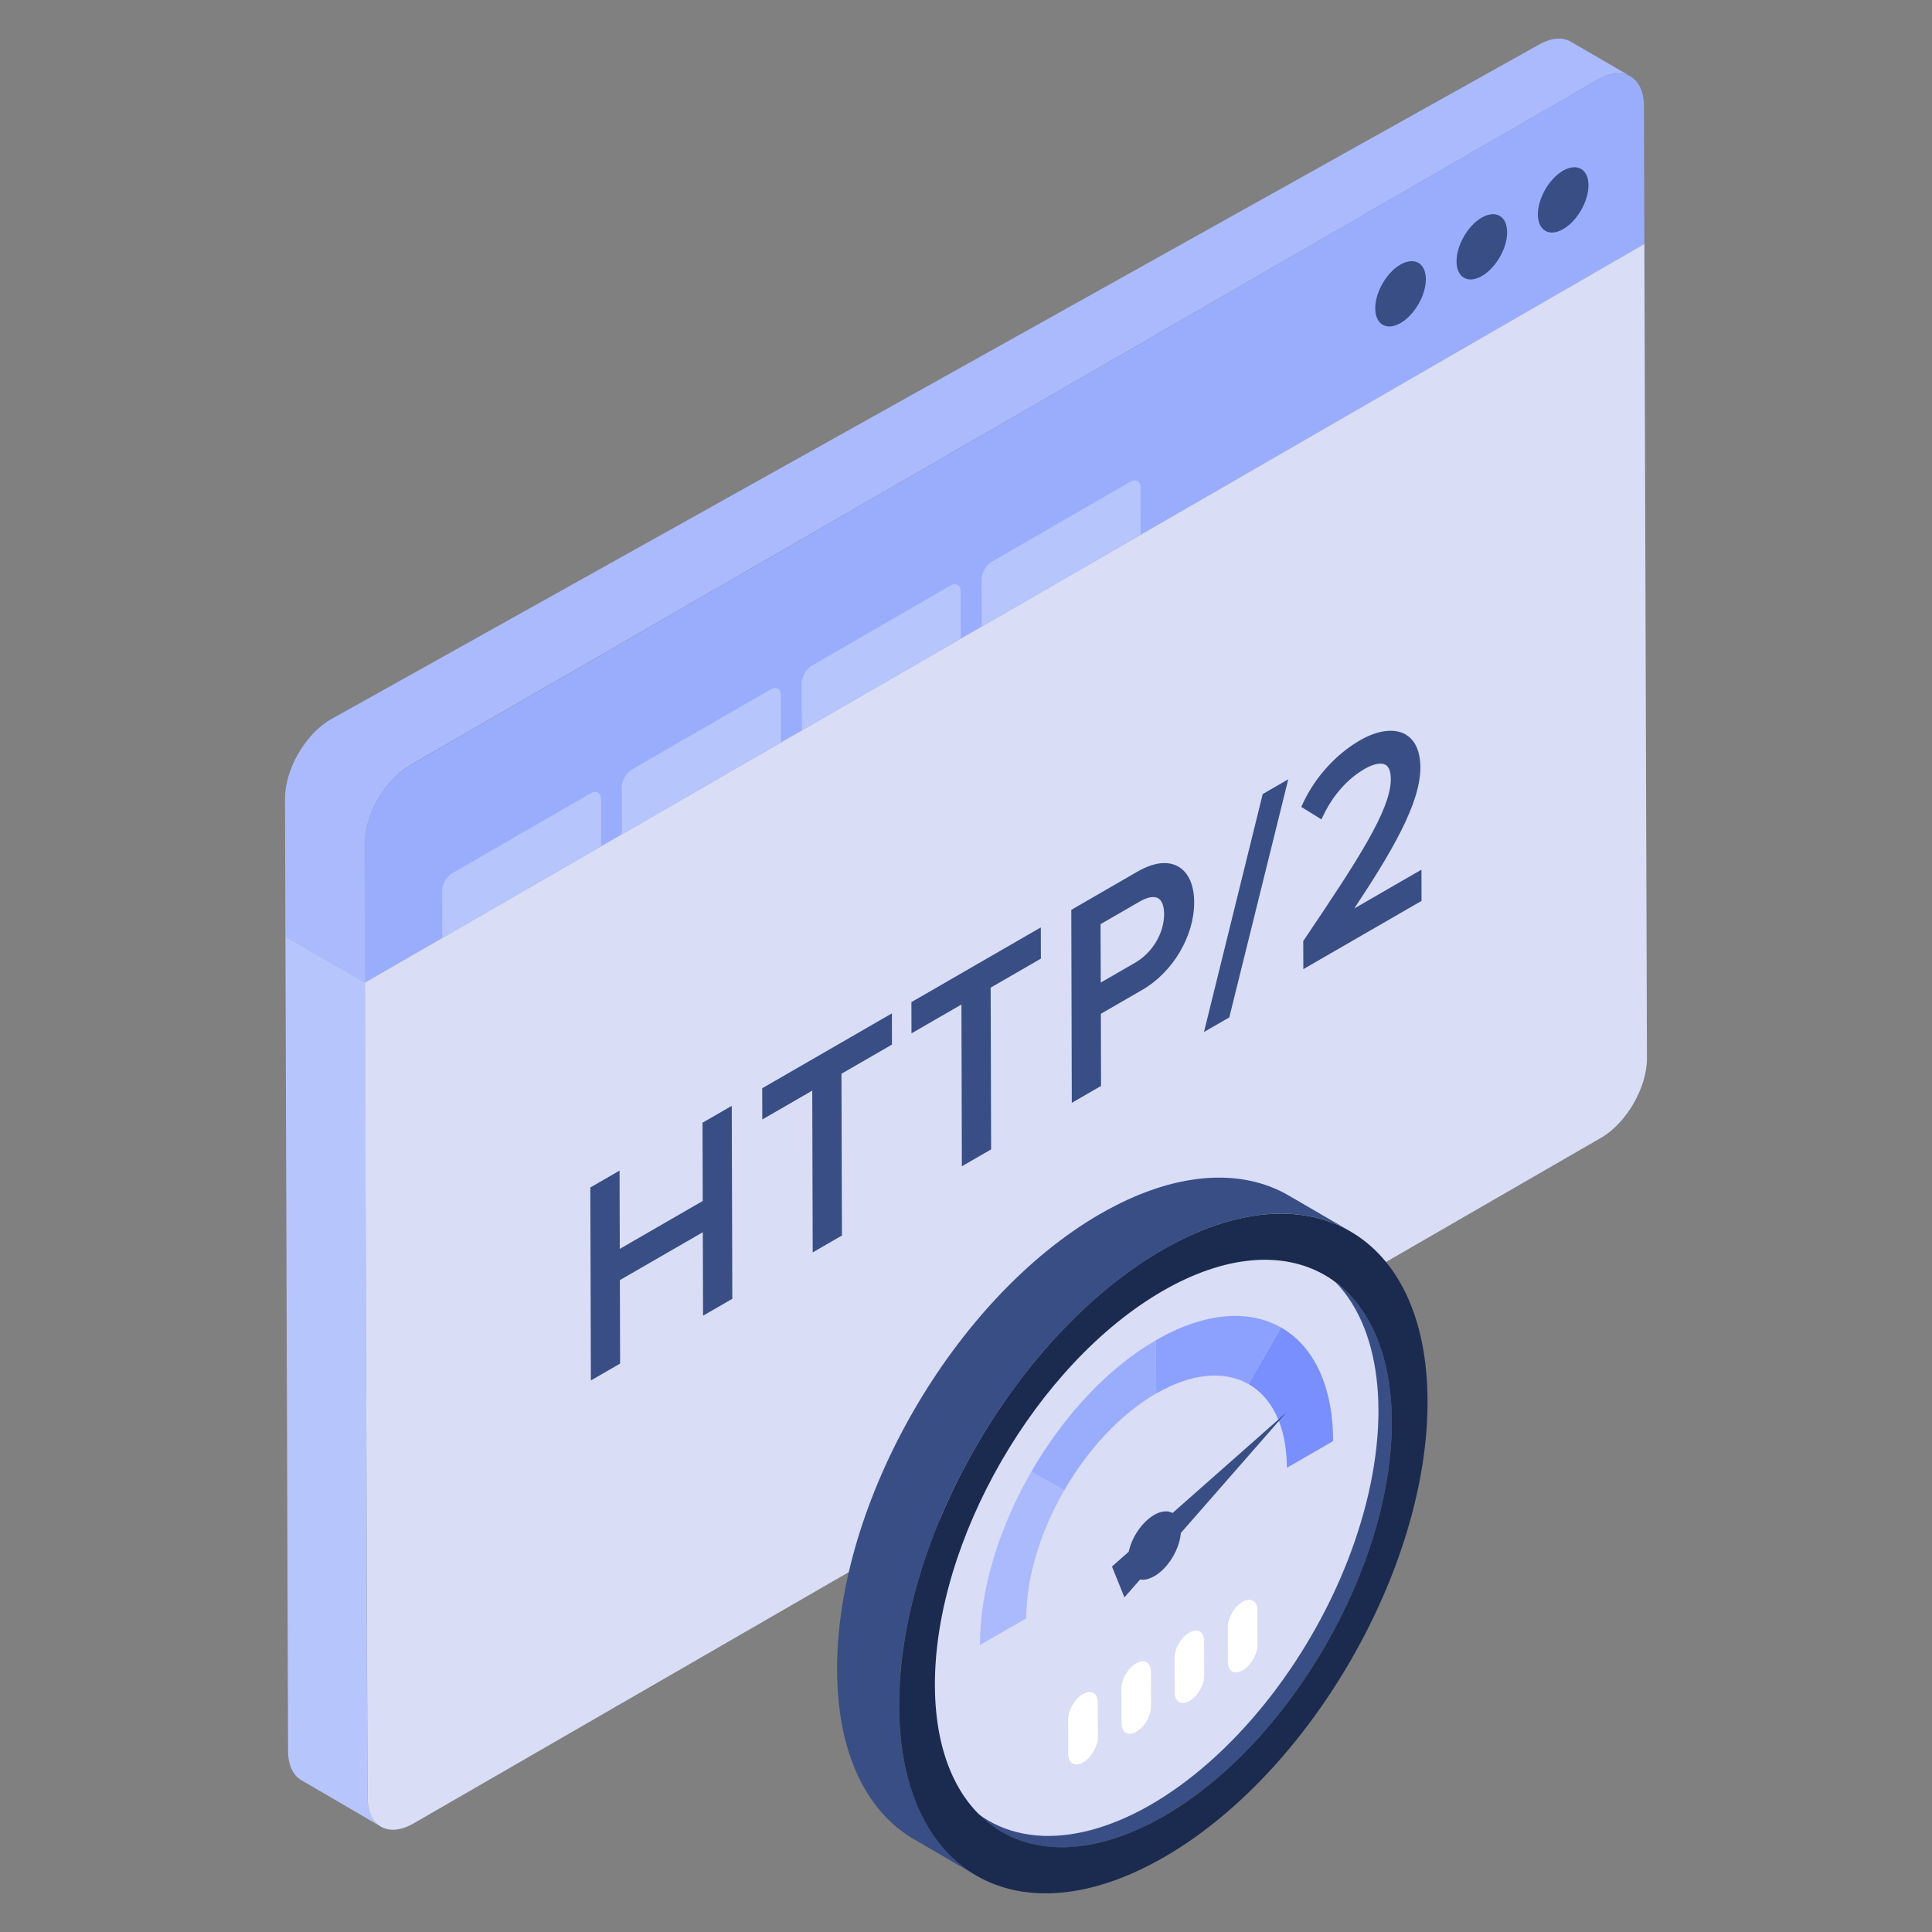 <svg xmlns="http://www.w3.org/2000/svg" xmlns:xlink="http://www.w3.org/1999/xlink" id="Layer_1" version="1.1" viewBox="0 0 50 50" xml:space="preserve" style="enable-background:new 0 0 50 50"><rect x="0" y="0" width="50" height="50" fill="#808080" stroke="none"/><style type="text/css">.st0{fill:#b7c5fd}.st1{fill:#9aadfd}.st2{fill:#fff}.st5{fill:#aabafd}.st6{fill:#798ffe}.st8{enable-background:new}.st9{fill:#1b2a4f}.st11{fill:#384e85}.st13{fill:#d9ddf6}.st17{fill:#8ca1fd}</style><g><g><g><g><g><g class="st8"><g><path d="M9.857,47.271l-2.052-1.196c-0.214-0.117-0.35-0.389-0.35-0.768L7.387,24.238 l2.062,1.196L9.507,46.503C9.516,46.882,9.643,47.145,9.857,47.271z" class="st0"/></g><g><polygon points="9.444 25.429 7.388 24.234 40.499 5.118 42.556 6.312" class="st13"/></g><g><path d="M42.556,6.312l0.067,21.076c0.002,0.756-0.53,1.678-1.188,2.058 L10.701,47.191c-0.658,0.38-1.188,0.071-1.19-0.685L9.444,25.429L42.556,6.312z" class="st13"/></g></g><g class="st8"><g><path d="M42.201,1.978c-0.224-0.126-0.515-0.107-0.856,0.088L10.615,19.803 c-0.661,0.389-1.186,1.303-1.177,2.062l0.01,3.569l-2.062-1.196l-0.01-3.569 c0-0.759,0.525-1.673,1.186-2.052L39.807,1.167c0.331-0.194,0.632-0.214,0.846-0.087 L42.201,1.978z" class="st5"/></g><g><path d="M41.349,2.064c0.658-0.38,1.194-0.075,1.196,0.682l0.01,3.567L9.444,25.429 L9.434,21.862c-0.002-0.756,0.524-1.675,1.182-2.054L41.349,2.064z" class="st1"/></g></g></g><g><g><path d="M36.241,6.849c0.366-0.211,0.659-0.038,0.66,0.376 c0.001,0.414-0.29,0.925-0.656,1.136c-0.36,0.208-0.653,0.034-0.654-0.38 C35.59,7.567,35.88,7.056,36.241,6.849z" class="st11"/></g><g><path d="M15.285,20.532c0.149-0.086,0.267-0.019,0.268,0.153l0.003,1.215l-4.11,2.373 L11.442,23.058c-0-0.171,0.117-0.375,0.26-0.457L15.285,20.532z" class="st0"/></g><g><path d="M38.345,5.633c0.366-0.211,0.659-0.038,0.66,0.376 c0.001,0.414-0.29,0.925-0.656,1.136c-0.36,0.208-0.653,0.034-0.654-0.38 C37.694,6.352,37.985,5.841,38.345,5.633z" class="st11"/></g><g><path d="M40.45,4.418c0.366-0.211,0.659-0.038,0.66,0.376 c0.001,0.414-0.29,0.925-0.656,1.136c-0.36,0.208-0.653,0.034-0.654-0.38 S40.09,4.626,40.45,4.418z" class="st11"/></g><g><path d="M19.941,17.844c0.149-0.086,0.267-0.019,0.268,0.153l0.003,1.215l-4.116,2.377 L16.093,20.373c-0-0.171,0.117-0.375,0.266-0.461L19.941,17.844z" class="st0"/></g><g><path d="M24.598,15.155c0.143-0.082,0.261-0.015,0.262,0.156l0.003,1.215l-4.11,2.373 l-0.003-1.215c-0-0.171,0.117-0.375,0.26-0.457L24.598,15.155z" class="st0"/></g><g><path d="M29.254,12.467c0.143-0.082,0.261-0.015,0.262,0.156l0.003,1.215l-4.11,2.373 l-0.003-1.215c-0-0.171,0.117-0.375,0.26-0.457L29.254,12.467z" class="st0"/></g></g></g><g><polygon points="18.181 29.056 18.187 31.081 16.04 32.321 16.034 30.295 15.278 30.732 15.292 35.726 16.048 35.289 16.042 33.129 18.189 31.89 18.195 34.05 18.952 33.613 18.938 28.619" class="st11"/><polygon points="23.082 26.226 19.726 28.164 19.728 28.972 21.021 28.225 21.033 32.412 21.789 31.975 21.777 27.788 23.084 27.034" class="st11"/><polygon points="26.936 24.001 23.587 25.935 23.589 26.743 24.882 25.997 24.893 30.183 25.65 29.746 25.638 25.56 26.938 24.809" class="st11"/><path d="M30.496,22.428c-0.191-0.11-0.53-0.176-1.065,0.133l-1.706,0.986l0.013,4.994 l0.757-0.437l-0.005-1.867l1.072-0.619c0.793-0.458,1.346-1.392,1.343-2.271 C30.903,22.905,30.758,22.579,30.496,22.428z M30.127,23.655c0.001,0.494-0.301,1.001-0.752,1.261 l-0.888,0.513l-0.005-1.512l1.01-0.583c0.203-0.118,0.374-0.149,0.48-0.087 C30.072,23.304,30.126,23.449,30.127,23.655z" class="st11"/><polygon points="32.679 20.55 31.159 26.708 31.814 26.33 33.34 20.168" class="st11"/><path d="M36.787,22.507l-1.739,1.004c0.962-1.45,1.714-2.72,1.711-3.648 c-0.001-0.526-0.21-0.755-0.384-0.856c-0.292-0.167-0.722-0.112-1.18,0.153 c-0.622,0.36-1.158,0.952-1.472,1.624l-0.046,0.099l0.521,0.323l0.059-0.122 c0.248-0.513,0.625-0.934,1.062-1.186c0.225-0.13,0.426-0.169,0.539-0.104 c0.112,0.065,0.136,0.236,0.136,0.369c0.002,0.789-0.852,2.094-2.245,4.16l-0.021,0.031 l0.002,0.727l3.059-1.766L36.787,22.507z" class="st11"/></g></g></g><path d="M36.019,36.789c0.011,3.749-2.636,8.33-5.894,10.208 c-1.638,0.947-3.127,1.038-4.205,0.411c-0.479-0.28-1.124-0.656-1.609-0.936 c1.078,0.628,2.568,0.542,4.205-0.411c3.258-1.877,5.905-6.459,5.894-10.202 c0-1.147-0.251-2.083-0.69-2.779c0.029,0.034,0.069,0.046,0.108,0.063 c-0.034-0.023-0.074-0.04-0.108-0.063c-0.274-0.434-0.628-0.776-1.033-1.01l1.603,0.936 c0.411,0.234,0.759,0.576,1.038,1.01C35.768,34.712,36.019,35.648,36.019,36.789z" class="st11"/><ellipse cx="29.761" cy="39.938" class="st13" rx="8.334" ry="4.827" transform="matrix(0.502 -0.865 0.865 0.502 -19.723 45.603)"/><g><path d="M33.153,34.355c0.832,0.474,1.345,1.49,1.349,2.94l-1.198,0.692 c-0.001-0.467-0.075-0.874-0.208-1.213l-0.015-0.036c-0.172-0.417-0.437-0.728-0.771-0.919 L33.153,34.355z" class="st6"/></g><g><path d="M33.287,36.557l-0.19,0.218l-2.537,2.898c-0.023,0.307-0.19,0.67-0.444,0.929 c-0.079,0.079-0.16,0.142-0.24,0.188c-0.133,0.077-0.262,0.107-0.371,0.088l-0.405,0.462 l-0.322-0.799l0.432-0.381c0.06-0.27,0.207-0.552,0.418-0.763 c0.08-0.081,0.162-0.145,0.242-0.191c0.178-0.103,0.349-0.12,0.476-0.05l2.735-2.416 L33.287,36.557z" class="st11"/></g><g><path d="M26.69,38.087l0.852,0.485c-0.609,1.054-0.985,2.241-0.982,3.309l-1.198,0.692 C25.357,41.123,25.867,39.516,26.69,38.087z" class="st5"/></g><g><path d="M29.917,34.683c1.265-0.73,2.408-0.799,3.236-0.327l-0.843,1.464 c-0.613-0.349-1.456-0.295-2.389,0.244L29.917,34.683z" class="st17"/></g><g><path d="M29.917,34.683l0.004,1.38c-0.929,0.537-1.771,1.455-2.379,2.509l-0.852-0.485 C27.516,36.66,28.655,35.411,29.917,34.683z" class="st1"/></g><path d="M34.952,31.871c-1.244-0.725-2.967-0.622-4.867,0.479 c-3.777,2.18-6.83,7.463-6.818,11.805c0.011,2.151,0.77,3.669,1.997,4.382l-1.609-0.936 c-1.227-0.713-1.986-2.225-1.991-4.382c-0.017-4.342,3.035-9.626,6.813-11.805 c1.9-1.095,3.623-1.198,4.867-0.479L34.952,31.871z" class="st11"/><path d="M30.085,32.347c3.774-2.179,6.848-0.432,6.86,3.909s-3.041,9.626-6.815,11.805 c-3.778,2.181-6.848,0.432-6.86-3.909S26.307,34.528,30.085,32.347z M30.127,46.998 c3.257-1.88,5.904-6.461,5.893-10.207s-2.675-5.261-5.932-3.38 c-3.26,1.882-5.904,6.461-5.893,10.207C24.206,47.364,26.866,48.881,30.127,46.998" class="st9"/><g><g><path d="M28.025,43.841c0.211-0.122,0.384-0.027,0.385,0.215l0.003,0.894 c0.001,0.246-0.172,0.541-0.382,0.662s-0.384,0.027-0.385-0.219l-0.003-0.894 C27.642,44.257,27.814,43.963,28.025,43.841z" class="st2"/></g><g><path d="M29.401,43.047c0.214-0.124,0.384-0.027,0.385,0.215l0.003,0.894 c0.001,0.246-0.168,0.539-0.382,0.662c-0.211,0.122-0.381,0.025-0.382-0.221l-0.003-0.894 C29.021,43.461,29.19,43.169,29.401,43.047z" class="st2"/></g><g><path d="M30.78,42.25c0.211-0.122,0.381-0.025,0.382,0.217l0.003,0.894 c0.001,0.246-0.168,0.539-0.379,0.66c-0.211,0.122-0.384,0.027-0.385-0.219l-0.003-0.894 C30.397,42.667,30.569,42.372,30.78,42.25z" class="st2"/></g><g><path d="M32.156,41.456c0.211-0.122,0.384-0.027,0.385,0.215l0.003,0.894 c0.001,0.246-0.172,0.541-0.382,0.662c-0.211,0.122-0.384,0.027-0.385-0.219l-0.003-0.894 C31.773,41.872,31.945,41.578,32.156,41.456z" class="st2"/></g></g></g></svg>